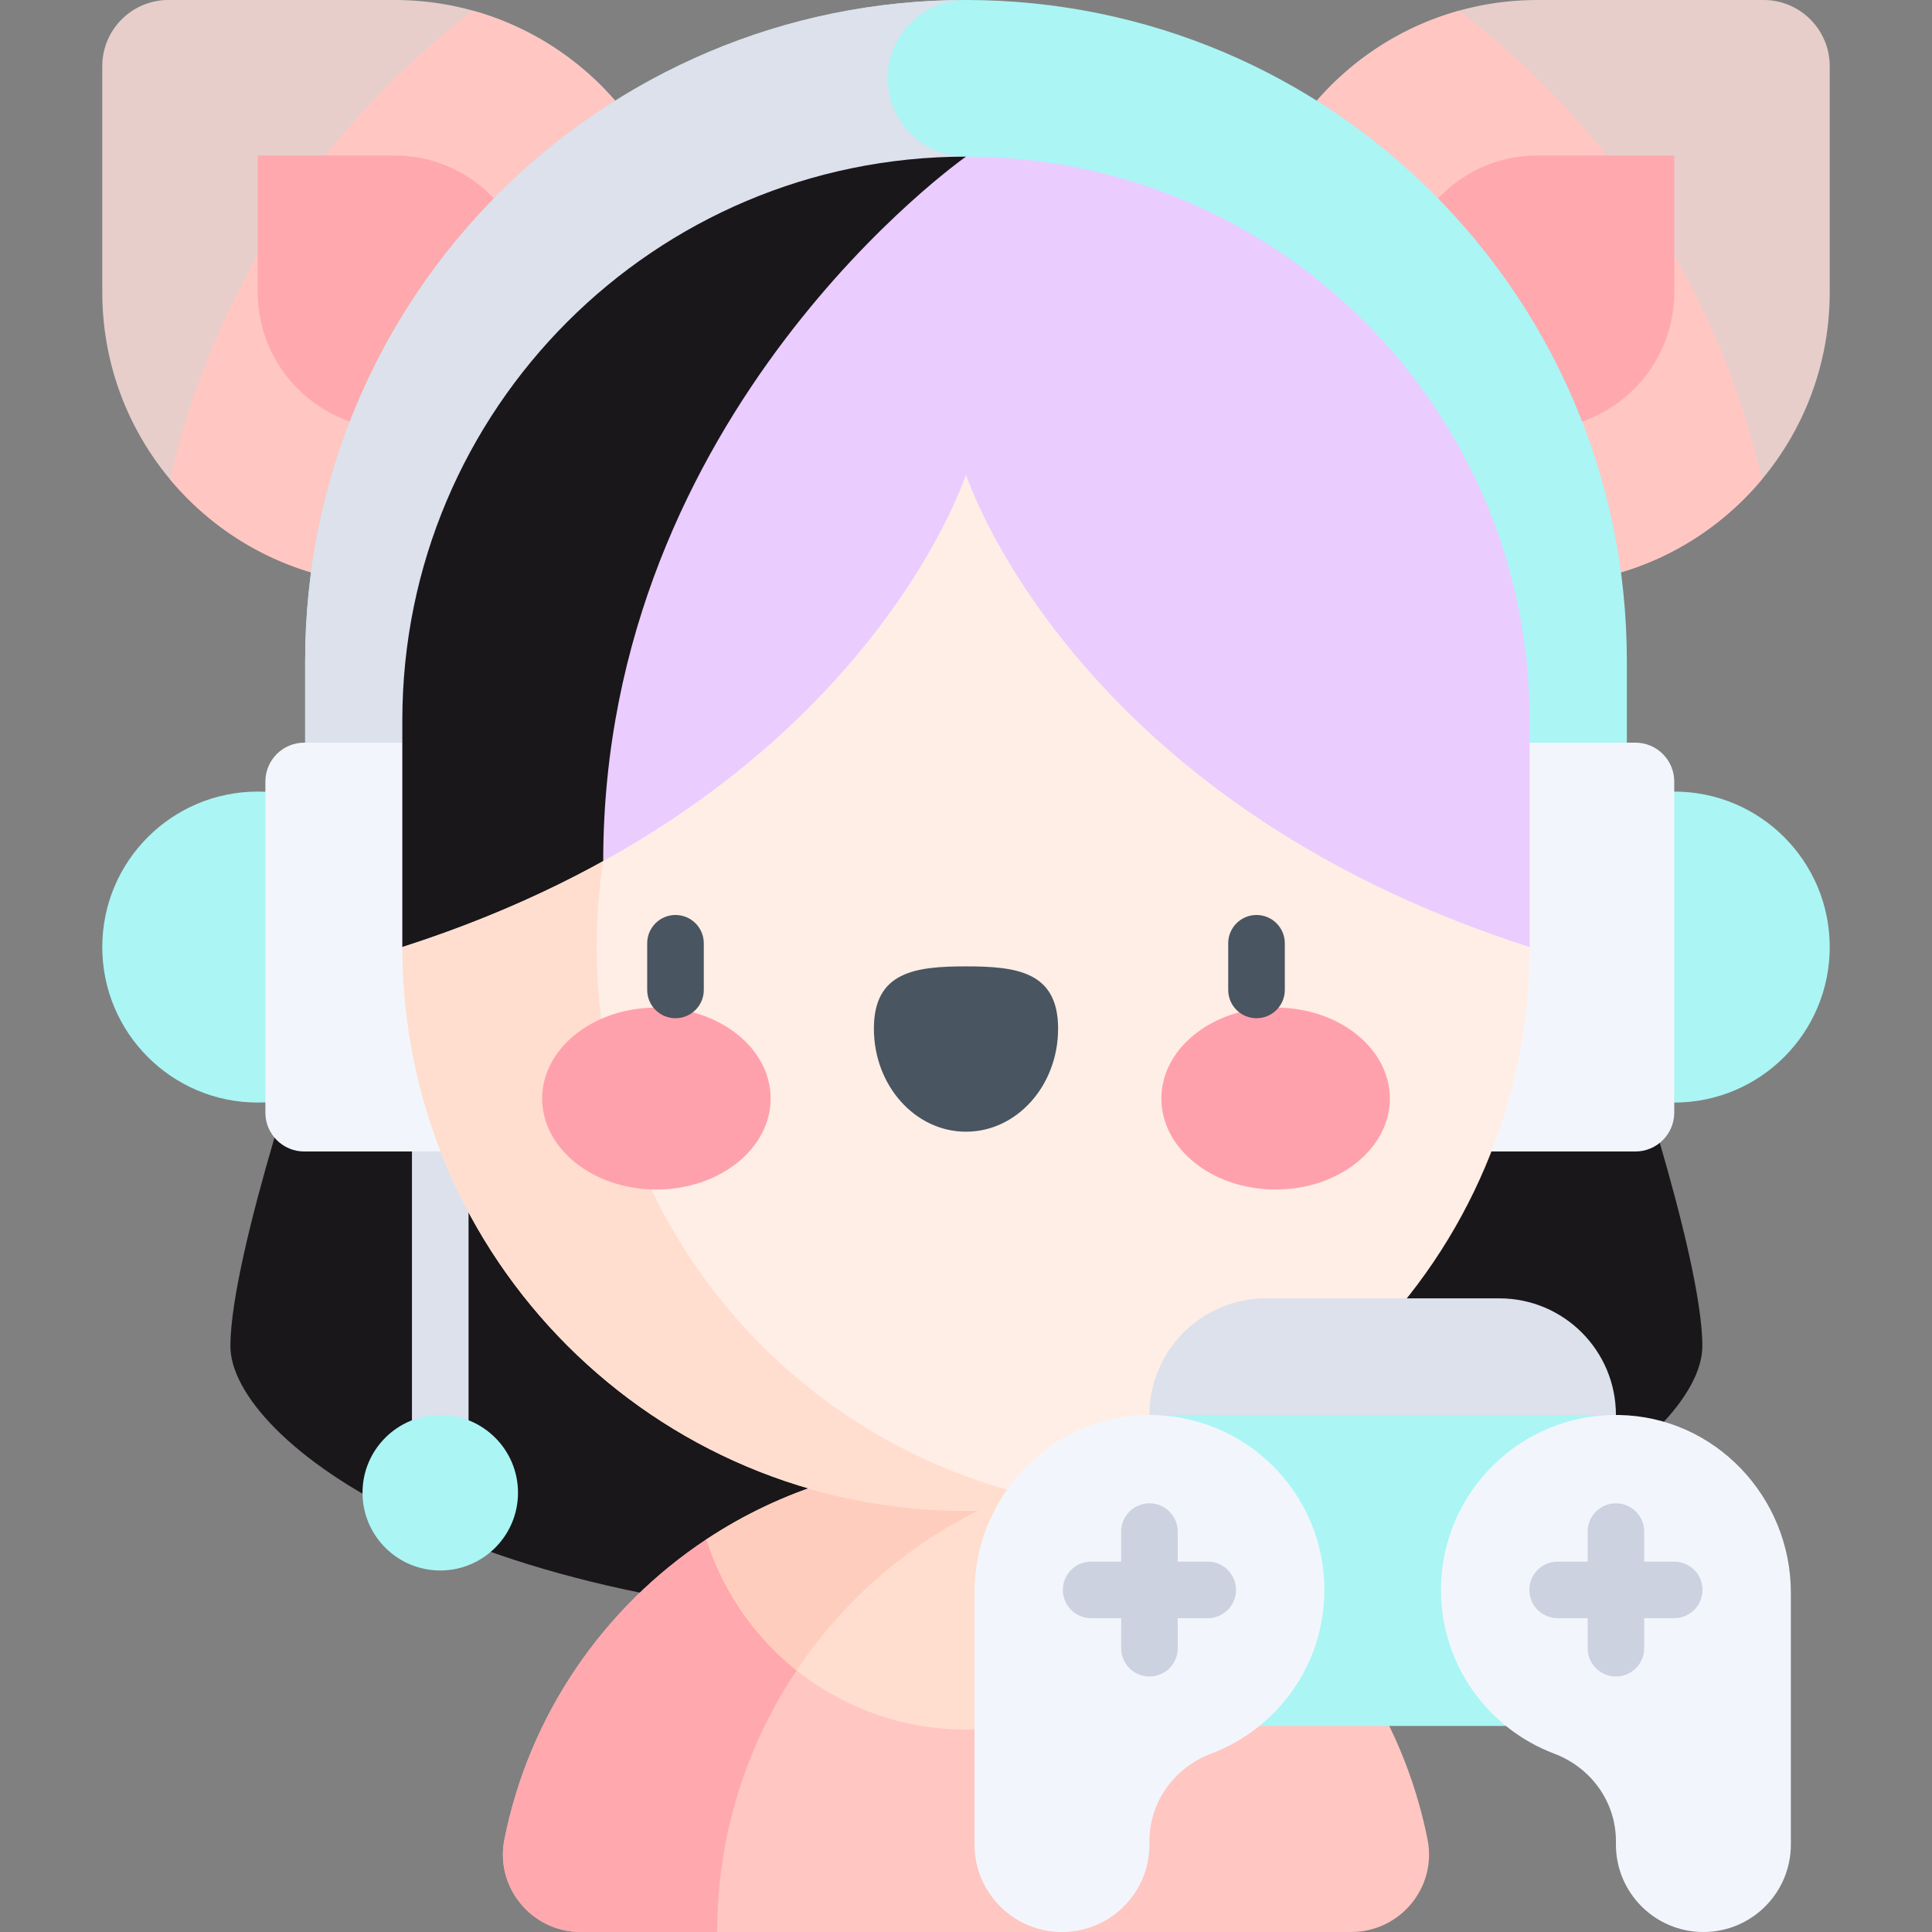 <?xml version="1.0"?>
<svg xmlns="http://www.w3.org/2000/svg" xmlns:xlink="http://www.w3.org/1999/xlink" xmlns:svgjs="http://svgjs.com/svgjs" version="1.1" width="512" height="512" x="0" y="0" viewBox="0 0 512 512" style="enable-background:new 0 0 512 512" xml:space="preserve" class=""><rect x="0" y="0" width="512" height="512" fill="#808080" stroke="none"/><g><g xmlns="http://www.w3.org/2000/svg"><g><path d="m467.362 0h-59.91c-42.772 0-77.445 34.673-77.445 77.445 0 42.771 34.673 77.445 77.445 77.445 42.772 0 77.445-34.673 77.445-77.445v-59.91c0-9.684-7.851-17.535-17.535-17.535z" fill="#e7cecb" data-original="#ffd7d1" style="" class=""/></g><g><path d="m386.679 2.841c-32.679 9.081-56.672 39.031-56.672 74.604 0 42.772 34.673 77.445 77.445 77.445 23.91 0 45.282-10.841 59.488-27.869-11.462-50.279-40.491-93.942-80.261-124.18z" fill="#ffc6c2" data-original="#ffc6c2" style="" class=""/></g><g><path d="m407.452 113.683c-19.981 0-36.237-16.256-36.237-36.237 0-19.982 16.256-36.238 36.237-36.238h36.238v36.238c0 19.981-16.256 36.237-36.238 36.237z" fill="#ffa8ad" data-original="#ffa8ad" style="" class=""/></g><g><path d="m44.638 0h59.91c42.772 0 77.445 34.673 77.445 77.445 0 42.771-34.673 77.445-77.445 77.445-42.772 0-77.445-34.673-77.445-77.445v-59.91c0-9.684 7.851-17.535 17.535-17.535z" fill="#e7cecb" data-original="#ffd7d1" style="" class=""/></g><g><path d="m125.321 2.841c32.679 9.081 56.672 39.031 56.672 74.604 0 42.772-34.673 77.445-77.445 77.445-23.91 0-45.282-10.841-59.488-27.869 11.462-50.279 40.491-93.942 80.261-124.18z" fill="#ffc6c2" data-original="#ffc6c2" style="" class=""/></g><g><path d="m104.548 113.683c19.981 0 36.237-16.256 36.237-36.237 0-19.982-16.256-36.238-36.237-36.238h-36.238v36.238c0 19.981 16.256 36.237 36.238 36.237z" fill="#ffa8ad" data-original="#ffa8ad" style="" class=""/></g><g><path d="m428.324 266.423h-344.448s-22.818 65.876-22.818 90.337 62.783 73.384 195.042 73.384 195.042-48.923 195.042-73.384c.001-24.461-22.818-90.337-22.818-90.337z" fill="#19171a" data-original="#e0b8ff" style="" class=""/></g><g><path d="m116.673 402.108c-4.142 0-7.5-3.358-7.5-7.5v-109.303c0-4.142 3.358-7.5 7.5-7.5s7.5 3.358 7.5 7.5v109.303c0 4.142-3.358 7.5-7.5 7.5z" fill="#dce1eb" data-original="#dce1eb" style="" class=""/></g><g><path d="m256.002 0c-96.722 0-175.131 78.409-175.131 175.131v76.356h350.262v-76.356c-.001-96.722-78.409-175.131-175.131-175.131z" fill="#abf5f5" data-original="#e9edf5" style="" class=""/></g><g><path d="m256 41.511c-11.463 0-20.755-9.293-20.755-20.755 0-11.463 9.292-20.756 20.754-20.756-96.721.001-175.128 78.409-175.128 175.131v76.356h175.129z" fill="#dce1eb" data-original="#dce1eb" style="" class=""/></g><g><circle cx="443.69" cy="250.984" fill="#abf5f5" r="41.207" data-original="#e9edf5" style="" class=""/></g><g><circle cx="68.311" cy="250.984" fill="#abf5f5" r="41.207" data-original="#e9edf5" style="" class=""/></g><g><path d="m80.633 305.157h52.761v-108.346h-52.761c-5.69 0-10.302 4.612-10.302 10.302v87.741c0 5.69 4.612 10.303 10.302 10.303z" fill="#f2f6fc" data-original="#f2f6fc" style="" class=""/></g><g><path d="m433.387 305.157h-52.761v-108.346h52.761c5.69 0 10.302 4.612 10.302 10.302v87.741c0 5.69-4.613 10.303-10.302 10.303z" fill="#f2f6fc" data-original="#f2f6fc" style="" class=""/></g><g><path d="m106.622 190.887v60.095h298.753v-60.095c0-82.498-66.878-149.376-149.376-149.376-82.499 0-149.377 66.878-149.377 149.376z" fill="#ebccff" data-original="#ebccff" style="" class=""/></g><g><path d="m106.622 190.887v60.095h53.238v-22.782c0-119.442 96.138-186.69 96.138-186.69-82.498.001-149.376 66.879-149.376 149.377z" fill="#19171a" data-original="#e0b8ff" style="" class=""/></g><g><path d="m324.77 407.93h-137.543c-27.212 18.018-46.947 46.421-53.551 79.56-2.53 12.696 7.29 24.511 20.235 24.511h204.173c12.945 0 22.765-11.815 20.235-24.511-6.602-33.14-26.338-61.542-53.549-79.56z" fill="#ffc6c2" data-original="#ffc6c2" style="" class=""/></g><g><path d="m187.229 407.93c-27.212 18.018-46.947 46.421-53.551 79.56-2.53 12.696 7.29 24.511 20.235 24.511h36.14c0-43.476 22.249-81.747 55.978-104.07h-58.802z" fill="#ffa8ad" data-original="#ffa8ad" style="" class=""/></g><g><path d="m256 387.271c-25.416 0-49.054 7.604-68.769 20.659 9.209 29.224 36.503 50.424 68.769 50.424s59.564-21.2 68.772-50.424c-19.715-13.055-43.355-20.659-68.772-20.659z" fill="#ffdecf" data-original="#ffdecf" style="" class=""/></g><g><path d="m256 387.271c-25.416 0-49.054 7.604-68.769 20.658v.001c4.362 13.842 12.786 25.878 23.869 34.72 17.14-25.569 43.488-44.447 74.298-51.888-9.427-2.279-19.271-3.491-29.398-3.491z" fill="#ffcdbe" data-original="#ffcdbe" style="" class=""/></g><g><path d="m255.998 125.743s-27.554 86.18-149.376 125.238c0 82.498 66.878 149.376 149.376 149.376s149.376-66.878 149.376-149.376c-121.822-39.058-149.376-125.238-149.376-125.238z" fill="#ffeee5" data-original="#ffeee5" style="" class=""/></g><g><path d="m158.131 250.981c0-7.746.592-15.353 1.729-22.781-15.349 8.486-32.984 16.287-53.238 22.781 0 82.498 66.878 149.376 149.376 149.376 8.783 0 17.387-.765 25.755-2.219-70.224-12.205-123.622-73.442-123.622-147.157z" fill="#ffdecf" data-original="#ffdecf" style="" class=""/></g><g><path d="m397.331 344.076h-61.811c-17.069 0-30.905 13.837-30.905 30.905 0 17.069 13.837 30.905 30.905 30.905h61.811c17.069 0 30.905-13.837 30.905-30.905.001-17.068-13.836-30.905-30.905-30.905z" fill="#dce1eb" data-original="#dce1eb" style="" class=""/></g><g><path d="m304.615 374.982h123.622v82.414h-123.622z" fill="#abf5f5" data-original="#e9edf5" style="" class=""/></g><g><path d="m429.029 374.988c25.418.424 45.566 21.693 45.566 47.115v66.718c0 12.801-10.378 23.179-23.179 23.179-12.801 0-23.179-10.378-23.179-23.179v-.92c0-10.41-6.625-19.499-16.365-23.174-17.527-6.614-29.994-23.545-29.994-43.387.001-25.867 21.186-46.785 47.151-46.352z" fill="#f2f6fc" data-original="#f2f6fc" style="" class=""/></g><g><path d="m303.822 374.988c-25.418.424-45.566 21.693-45.566 47.115v66.718c0 12.801 10.378 23.179 23.179 23.179 12.801 0 23.179-10.378 23.179-23.179v-.92c0-10.41 6.625-19.499 16.365-23.174 17.527-6.614 29.994-23.545 29.994-43.387 0-25.867-21.185-46.785-47.151-46.352z" fill="#f2f6fc" data-original="#f2f6fc" style="" class=""/></g><g><g><g><ellipse cx="173.951" cy="291.125" fill="#ffa1ac" rx="30.274" ry="24.109" data-original="#ffa1ac" style="" class=""/></g><g><ellipse cx="338.049" cy="291.125" fill="#ffa1ac" rx="30.274" ry="24.109" data-original="#ffa1ac" style="" class=""/></g><g><path d="m280.409 272.601c0-15.085-10.928-16.502-24.409-16.502s-24.409 1.417-24.409 16.502 10.928 27.313 24.409 27.313 24.409-12.228 24.409-27.313z" fill="#495560" data-original="#495560" style="" class=""/></g></g><g><path d="m179.013 269.842c-4.142 0-7.5-3.358-7.5-7.5v-12.362c0-4.142 3.358-7.5 7.5-7.5s7.5 3.358 7.5 7.5v12.362c0 4.142-3.358 7.5-7.5 7.5z" fill="#495560" data-original="#495560" style="" class=""/></g><g><path d="m332.988 269.842c-4.142 0-7.5-3.358-7.5-7.5v-12.362c0-4.142 3.358-7.5 7.5-7.5s7.5 3.358 7.5 7.5v12.362c0 4.142-3.358 7.5-7.5 7.5z" fill="#495560" data-original="#495560" style="" class=""/></g></g><g><circle cx="116.673" cy="395.585" fill="#abf5f5" r="20.604" data-original="#e9edf5" style="" class=""/></g><g fill="#cdd2e1"><path d="m320.068 413.84h-7.953v-7.953c0-4.142-3.358-7.5-7.5-7.5s-7.5 3.358-7.5 7.5v7.953h-7.953c-4.142 0-7.5 3.358-7.5 7.5s3.358 7.5 7.5 7.5h7.953v7.953c0 4.142 3.358 7.5 7.5 7.5s7.5-3.358 7.5-7.5v-7.953h7.953c4.142 0 7.5-3.358 7.5-7.5s-3.358-7.5-7.5-7.5z" fill="#cdd2e1" data-original="#cdd2e1" style="" class=""/><path d="m443.689 413.84h-7.953v-7.953c0-4.142-3.358-7.5-7.5-7.5s-7.5 3.358-7.5 7.5v7.953h-7.953c-4.142 0-7.5 3.358-7.5 7.5s3.358 7.5 7.5 7.5h7.953v7.953c0 4.142 3.358 7.5 7.5 7.5s7.5-3.358 7.5-7.5v-7.953h7.953c4.142 0 7.5-3.358 7.5-7.5s-3.357-7.5-7.5-7.5z" fill="#cdd2e1" data-original="#cdd2e1" style="" class=""/></g></g></g></svg>
